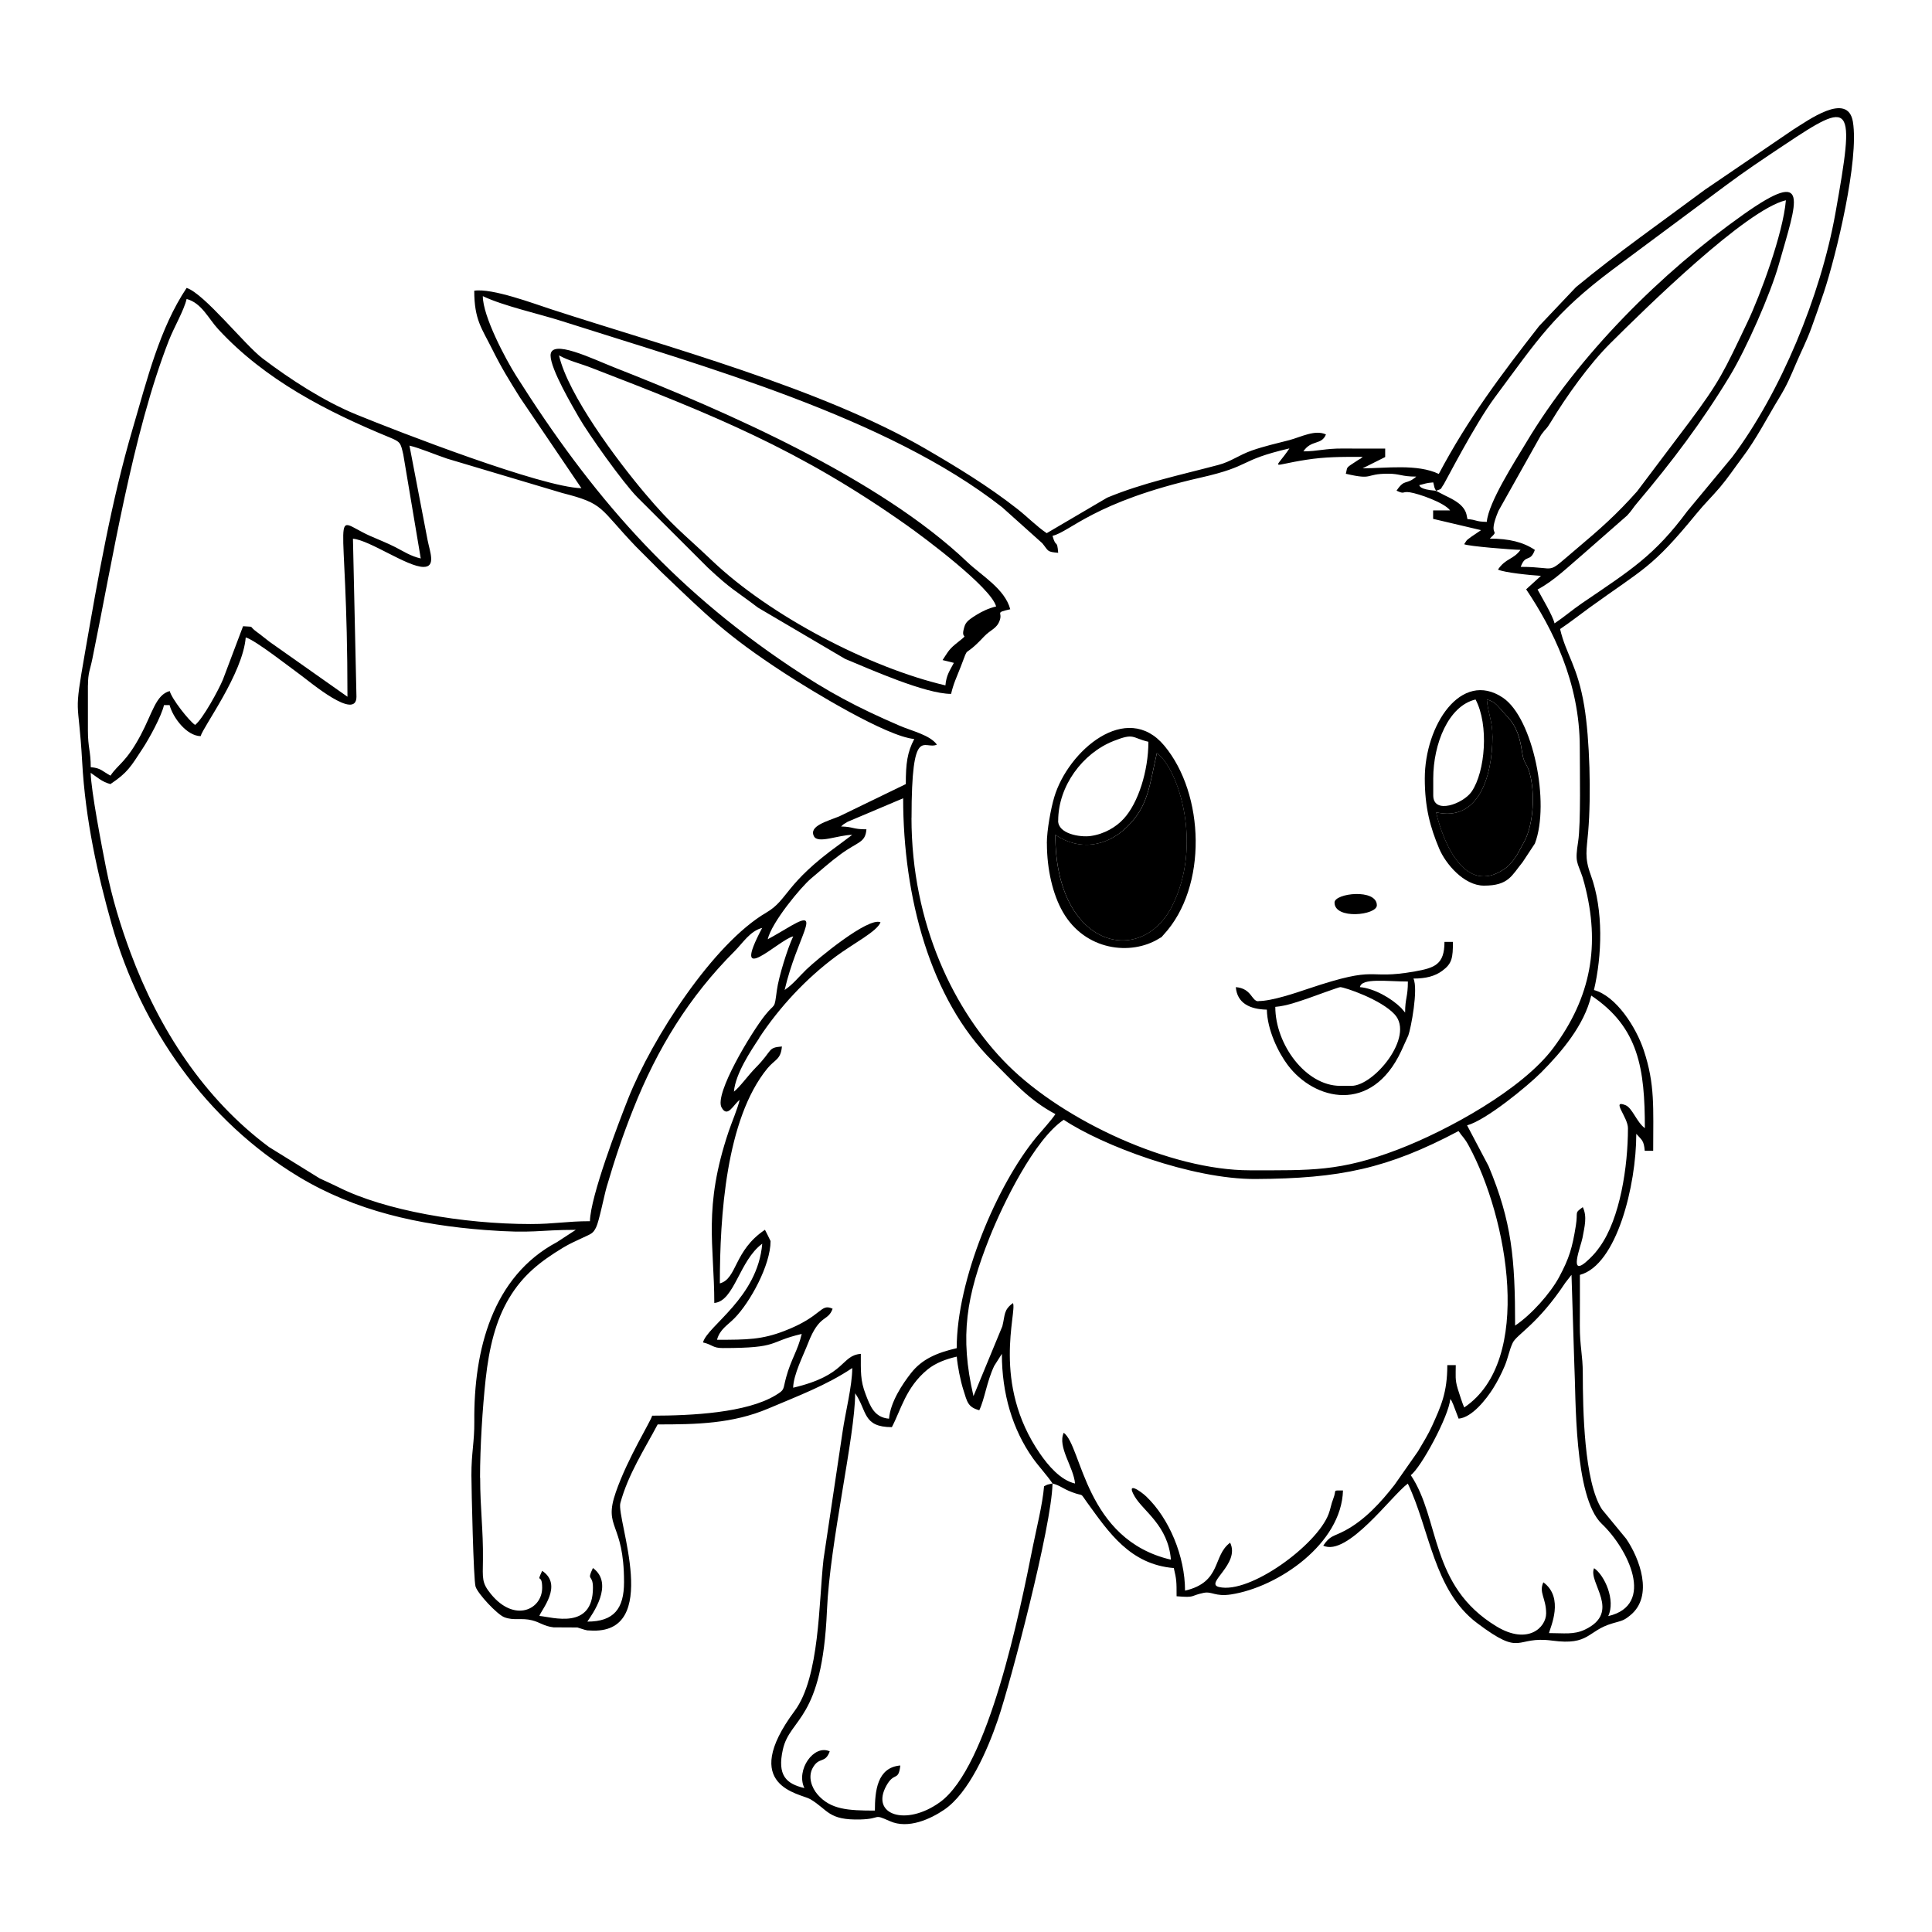 <!-- Generated by IcoMoon.io -->
<svg version="1.1" xmlns="http://www.w3.org/2000/svg" width="32" height="32" viewBox="0 0 32 32">
<title>pokemon-eevee</title>
<path d="M17.433 24.571c-0.088 0.021-0.077 0.011-0.14 0.047-0.025 0.298-0.126 0.7-0.183 0.984-0.216 1.082-0.735 3.667-1.543 4.249-0.563 0.405-1.155 0.208-0.885-0.276 0.131-0.235 0.2-0.063 0.23-0.333-0.386 0.032-0.421 0.43-0.421 0.747-0.448 0-0.732-0.017-0.949-0.266-0.1-0.115-0.16-0.291-0.084-0.435 0.107-0.201 0.208-0.068 0.285-0.28-0.263-0.122-0.564 0.308-0.42 0.608-0.304-0.071-0.451-0.212-0.357-0.636 0.12-0.541 0.652-0.462 0.731-2.307 0.049-1.134 0.467-2.888 0.467-3.596 0.2 0.287 0.121 0.561 0.608 0.561 0.152-0.288 0.23-0.657 0.589-0.953 0.136-0.112 0.312-0.175 0.486-0.215 0.013 0.156 0.061 0.399 0.108 0.546 0.064 0.201 0.072 0.29 0.265 0.342 0.090-0.188 0.124-0.475 0.247-0.734l0.127-0.2c0 0.658 0.176 1.252 0.514 1.729 0.1 0.14 0.238 0.287 0.327 0.42zM24.16 23.497c0.22-0.018 0.457-0.32 0.572-0.503 0.076-0.123 0.131-0.23 0.191-0.37 0.055-0.131 0.077-0.268 0.132-0.382 0.066-0.14 0.412-0.302 0.872-0.996l0.102-0.131 0.047 1.495c0.028 0.513-0.011 2.186 0.454 2.629 0.431 0.409 0.899 1.345 0.107 1.529 0.126-0.263-0.060-0.677-0.234-0.794-0.108 0.233 0.462 0.725-0.151 1.017-0.184 0.088-0.348 0.058-0.596 0.058 0.022-0.096 0.257-0.584-0.093-0.841-0.079 0.17 0.046 0.262 0.046 0.514 0 0.235-0.304 0.53-0.823 0.216-1.112-0.674-0.927-1.77-1.419-2.505 0.169-0.124 0.63-0.974 0.654-1.261 0.036 0.052 0.007 0 0.049 0.091l0.090 0.236zM24.3 18.639c0.311-0.083 0.999-0.648 1.227-0.876 0.334-0.336 0.714-0.781 0.829-1.273 0.789 0.528 0.888 1.215 0.888 2.196-0.137-0.101-0.207-0.335-0.321-0.381-0.244-0.098 0.041 0.198 0.041 0.381 0 0.636-0.13 1.495-0.466 1.964-0.056 0.079-0.096 0.127-0.175 0.203-0.369 0.357-0.136-0.218-0.112-0.35 0.034-0.188 0.081-0.35 0.005-0.509-0.147 0.107-0.076 0.064-0.115 0.306-0.059 0.369-0.11 0.54-0.274 0.847-0.148 0.277-0.466 0.631-0.732 0.809 0-1.109-0.054-1.719-0.44-2.643l-0.355-0.673zM7.951 24.478c0-0.514 0.041-1.157 0.093-1.635 0.057-0.52 0.165-0.969 0.388-1.341 0.227-0.38 0.513-0.606 0.893-0.836 0.111-0.067 0.206-0.108 0.31-0.157 0.16-0.076 0.185-0.073 0.239-0.182 0.048-0.096 0.134-0.529 0.174-0.667 0.14-0.476 0.264-0.846 0.44-1.289 0.396-1.001 0.927-1.864 1.68-2.617 0.14-0.14 0.254-0.332 0.456-0.385-0.542 1.023 0.276 0.195 0.514 0.14-0.090 0.188-0.241 0.668-0.271 0.896-0.045 0.334-0.022 0.192-0.196 0.411-0.234 0.295-0.841 1.303-0.72 1.526 0.1 0.184 0.196-0.048 0.3-0.124-0.034 0.145-0.131 0.371-0.181 0.519-0.428 1.268-0.239 1.888-0.239 2.844 0.334-0.028 0.413-0.703 0.794-0.981-0.075 0.896-0.908 1.359-0.981 1.635 0.163 0.038 0.157 0.093 0.327 0.093 0.956 0 0.738-0.101 1.308-0.234-0.065 0.278-0.176 0.416-0.259 0.722-0.056 0.206-0.016 0.198-0.174 0.294-0.48 0.291-1.388 0.338-2.044 0.338-0.027 0.102-0.403 0.695-0.602 1.267-0.212 0.609 0.136 0.484 0.136 1.49 0 0.442-0.17 0.654-0.608 0.654 0.080-0.119 0.451-0.625 0.093-0.888-0.11 0.23 0 0.090 0 0.327 0 0.707-0.676 0.485-0.887 0.467 0.024-0.091 0.4-0.511 0.046-0.747-0.105 0.228 0 0.022 0 0.28 0 0.363-0.459 0.584-0.85 0.103-0.152-0.187-0.135-0.251-0.131-0.569 0.006-0.497-0.046-0.838-0.046-1.356zM12.575 17.19c0.334-0.507 0.777-0.983 1.268-1.347 0.288-0.214 0.686-0.416 0.741-0.567-0.202-0.093-1.055 0.615-1.227 0.781-0.13 0.125-0.219 0.245-0.361 0.34 0.206-0.884 0.632-1.364 0.109-1.064-0.148 0.085-0.252 0.151-0.389 0.224 0.065-0.28 0.549-0.865 0.72-1.008 0.178-0.149 0.305-0.266 0.487-0.4 0.292-0.214 0.409-0.187 0.428-0.413-0.235 0-0.21-0.042-0.42-0.047 0.058-0.050 0.017-0.023 0.109-0.078l0.919-0.389c0 1.624 0.445 3.33 1.483 4.355 0.34 0.337 0.602 0.645 1.039 0.876-0.072 0.108-0.218 0.266-0.317 0.384-0.649 0.787-1.318 2.36-1.318 3.493-0.328 0.076-0.574 0.18-0.756 0.412-0.141 0.179-0.342 0.479-0.365 0.756-0.243-0.020-0.312-0.207-0.388-0.406-0.088-0.227-0.079-0.374-0.079-0.668-0.336 0.028-0.232 0.353-1.121 0.561 0.005-0.219 0.168-0.533 0.246-0.735 0.191-0.494 0.328-0.353 0.408-0.573-0.208-0.096-0.162 0.123-0.8 0.368-0.372 0.143-0.611 0.146-1.115 0.146 0.047-0.176 0.174-0.239 0.293-0.361 0.253-0.258 0.594-0.874 0.594-1.274 0-0.005-0.083-0.168-0.093-0.187-0.519 0.347-0.458 0.81-0.747 0.888 0-1.104 0.1-2.72 0.786-3.559 0.125-0.153 0.223-0.144 0.242-0.365-0.246 0.020-0.145 0.060-0.439 0.356-0.109 0.109-0.266 0.326-0.356 0.392 0.025-0.298 0.283-0.682 0.42-0.888zM1.457 11.352c0-0.21 0.036-0.257 0.073-0.441 0.333-1.622 0.663-3.725 1.267-5.272 0.088-0.224 0.25-0.497 0.294-0.687 0.251 0.067 0.361 0.326 0.525 0.502 0.774 0.838 1.797 1.363 2.835 1.79 0.181 0.075 0.184 0.087 0.229 0.286l0.289 1.72c-0.168-0.039-0.282-0.116-0.42-0.187-0.144-0.073-0.269-0.12-0.42-0.187-0.685-0.307-0.374-0.609-0.374 2.664l-1.288-0.908c-0.085-0.064-0.133-0.107-0.211-0.163-0.156-0.113-0.017-0.080-0.23-0.097l-0.333 0.882c-0.066 0.163-0.337 0.661-0.462 0.753-0.102-0.069-0.385-0.429-0.42-0.561-0.231 0.062-0.285 0.363-0.482 0.732-0.241 0.451-0.37 0.476-0.499 0.669-0.139-0.074-0.156-0.126-0.327-0.14 0-0.266-0.047-0.323-0.047-0.607v-0.747zM23.786 8.129c-0.289-0.024-0.266-0.084-0.28-0.093 0.106-0.025 0.107-0.036 0.233-0.046 0.024 0.090 0.009 0.072 0.047 0.14zM7.016 9.39c0.207 0 0.105-0.249 0.067-0.44l-0.301-1.569c0.172 0.040 0.422 0.148 0.625 0.216l1.907 0.569c0.708 0.18 0.598 0.238 1.217 0.885l0.42 0.42c0.757 0.724 1.078 1.049 2.024 1.667 0.462 0.302 1.715 1.064 2.168 1.102-0.117 0.222-0.14 0.409-0.14 0.747l-1.101 0.534c-0.2 0.082-0.51 0.159-0.42 0.331 0.066 0.128 0.407-0.024 0.633-0.024l-0.214 0.16c-0.911 0.656-0.841 0.912-1.208 1.127-0.88 0.514-1.891 2.078-2.289 3.083-0.163 0.412-0.624 1.616-0.633 2.029-0.387 0-0.585 0.047-0.981 0.047-1.129 0-2.416-0.226-3.177-0.607-0.112-0.056-0.193-0.090-0.318-0.149l-0.837-0.518c-1.080-0.801-1.828-1.962-2.295-3.217-0.164-0.442-0.307-0.903-0.408-1.414-0.070-0.355-0.246-1.267-0.253-1.569 0.108 0.073 0.184 0.149 0.327 0.187 0.288-0.193 0.336-0.288 0.533-0.588 0.106-0.161 0.312-0.535 0.354-0.72h0.093c0.054 0.203 0.279 0.509 0.514 0.514 0.042-0.156 0.698-1.036 0.747-1.635 0.155 0.041 0.735 0.497 0.915 0.627 0.141 0.102 0.92 0.763 0.919 0.354l-0.058-2.616c0.277 0.023 0.902 0.467 1.168 0.467zM15.098 13.548c0-1.579 0.21-1.117 0.42-1.215-0.117-0.16-0.409-0.223-0.62-0.314-0.698-0.301-1.18-0.556-1.818-0.985-1.976-1.326-3.284-2.837-4.532-4.811-0.178-0.282-0.551-0.986-0.551-1.318 0.341 0.163 0.93 0.292 1.314 0.415 2.32 0.742 5.384 1.586 7.288 3.082l0.665 0.596c0.107 0.131 0.072 0.142 0.263 0.158-0.020-0.239-0.035-0.064-0.094-0.281 0.296-0.069 0.682-0.561 2.448-0.963 0.874-0.198 0.609-0.283 1.476-0.485-0.247 0.369-0.337 0.283 0.281 0.188 0.317-0.049 0.562-0.048 0.933-0.048-0.068 0.058-0.005 0.006-0.083 0.057-0.214 0.141-0.163 0.097-0.197 0.223 0.471 0.11 0.304-0.001 0.7-0.001 0.197 0 0.219 0.048 0.467 0.048-0.171 0.148-0.188 0.026-0.327 0.233 0.144 0.067 0.084 0.008 0.219 0.027 0.144 0.021 0.573 0.17 0.668 0.3h-0.281v0.14l0.794 0.187-0.167 0.113c-0.089 0.070-0.052 0.029-0.113 0.12 0.071 0.034 0.807 0.093 0.934 0.093-0.121 0.165-0.246 0.137-0.374 0.327 0.104 0.050 0.534 0.093 0.712 0.104l-0.245 0.223c0.435 0.65 0.888 1.538 0.888 2.616 0 0.336 0.019 1.27-0.027 1.562-0.056 0.353-0.015 0.329 0.073 0.589 0.002 0.005 0.031 0.109 0.031 0.109 0.267 1.016 0.111 1.88-0.515 2.72-0.512 0.687-1.749 1.366-2.57 1.681-0.964 0.369-1.442 0.346-2.456 0.346-1.315 0-3.076-0.816-4.006-1.74-0.889-0.885-1.599-2.34-1.599-4.099zM24.674 8.923c0.199-0.188-0.053 0.010 0.145-0.461l0.706-1.258c0.092-0.128 0.077-0.074 0.161-0.213 0.256-0.425 0.64-0.961 0.985-1.304 0.599-0.596 2.249-2.216 2.909-2.37-0.046 0.552-0.428 1.583-0.639 2.024-0.388 0.815-0.454 0.971-0.963 1.653l-0.863 1.145c-0.337 0.379-0.602 0.614-1.007 0.955-0.535 0.451-0.274 0.295-0.92 0.295 0.081-0.223 0.155-0.063 0.234-0.281-0.193-0.129-0.426-0.187-0.747-0.187zM23.786 8.129c0.111-0.040 0.062-0.017 0.127-0.107 0.024-0.034 0.515-0.995 0.847-1.441 0.72-0.969 0.976-1.385 1.949-2.115l1.875-1.394c0.331-0.247 0.616-0.436 0.966-0.669 1.134-0.759 1.18-0.718 0.85 1.13-0.245 1.37-0.91 2.974-1.709 4.037l-0.741 0.893c-0.548 0.739-0.932 0.973-1.744 1.526-0.168 0.115-0.302 0.232-0.458 0.336-0.031-0.132-0.208-0.424-0.281-0.561 0.275-0.145 0.518-0.387 0.762-0.593l0.722-0.633c0.088-0.095 0.087-0.116 0.166-0.208 0.578-0.684 1.073-1.34 1.537-2.107 0.27-0.447 0.669-1.348 0.811-1.85 0.296-1.045 0.538-1.617-0.588-0.821-1.354 0.958-2.732 2.326-3.6 3.781-0.18 0.301-0.624 0.986-0.651 1.311-0.205-0.005-0.145-0.032-0.327-0.047-0.102-0.218 0.055 0.191-0.009-0.074-0.038-0.161-0.212-0.247-0.35-0.313l-0.155-0.080zM17.433 24.571c0.136 0.037 0.158 0.081 0.323 0.144 0.211 0.080 0.119-0.011 0.25 0.171 0.357 0.492 0.71 1.026 1.436 1.086 0.045 0.191 0.046 0.219 0.046 0.467 0.323 0.027 0.212-0.007 0.447-0.056 0.141-0.029 0.19 0.066 0.454 0.026 0.787-0.121 1.831-0.844 1.855-1.722-0.187 0.004-0.097-0.025-0.162 0.14-0.037 0.092-0.042 0.163-0.077 0.252-0.195 0.512-1.305 1.328-1.814 1.207-0.247-0.058 0.355-0.38 0.184-0.734-0.295 0.216-0.135 0.652-0.747 0.794 0-0.569-0.263-1.197-0.642-1.559-0.090-0.086-0.348-0.266-0.191 0.001 0.145 0.245 0.552 0.479 0.599 1.045-1.426-0.332-1.472-1.88-1.775-2.102-0.108 0.233 0.164 0.569 0.187 0.841-0.243-0.057-0.446-0.3-0.58-0.494-0.807-1.168-0.378-2.345-0.448-2.495-0.157 0.115-0.128 0.19-0.176 0.384l-0.478 1.157c-0.231-0.995-0.12-1.655 0.267-2.629 0.221-0.554 0.742-1.623 1.228-1.948 0.63 0.422 2.118 0.987 3.176 0.981 1.4-0.007 2.188-0.172 3.363-0.794 0.076 0.112 0.095 0.105 0.172 0.248 0.64 1.18 1.079 3.554-0.078 4.33-0.025-0.052-0.087-0.241-0.108-0.312-0.046-0.153-0.032-0.211-0.032-0.389h-0.14c0 0.459-0.107 0.684-0.253 1.008-0.058 0.13-0.156 0.291-0.233 0.42l-0.387 0.553c-0.226 0.29-0.491 0.583-0.823 0.76-0.194 0.103-0.243 0.076-0.359 0.249 0.401 0.186 1.132-0.831 1.401-1.028 0.363 0.756 0.428 1.77 1.147 2.31 0.767 0.578 0.612 0.206 1.247 0.291 0.621 0.083 0.574-0.163 0.996-0.286 0.156-0.046 0.18-0.041 0.29-0.13 0.403-0.322 0.151-0.958-0.063-1.271l-0.401-0.487c-0.299-0.459-0.317-1.667-0.318-2.251 0-0.305-0.050-0.45-0.049-0.792 0.002-0.281 0.001-0.561 0.001-0.841 0.611-0.163 0.934-1.482 0.934-2.336 0.089 0.102 0.126 0.105 0.14 0.281h0.14c0-0.722 0.032-1.098-0.156-1.665-0.127-0.382-0.457-0.899-0.825-0.998 0.132-0.563 0.163-1.318-0.054-1.908-0.106-0.29-0.067-0.412-0.042-0.71 0.052-0.614 0.025-1.541-0.064-2.081-0.11-0.669-0.302-0.856-0.401-1.28 0.176-0.118 0.306-0.223 0.487-0.354 0.9-0.651 1.030-0.651 1.766-1.55 0.147-0.18 0.255-0.279 0.396-0.445 0.132-0.156 0.233-0.31 0.361-0.48 0.243-0.321 0.418-0.671 0.625-1.010 0.126-0.208 0.174-0.328 0.276-0.565 0.090-0.211 0.172-0.364 0.253-0.588 0.066-0.183 0.139-0.387 0.206-0.589 0.206-0.619 0.584-2.191 0.48-2.82-0.085-0.515-0.764-0.007-0.982 0.124l-1.473 1.003c-0.715 0.533-1.444 1.042-2.131 1.61l-0.612 0.646c-0.622 0.797-1.173 1.527-1.661 2.449-0.357-0.171-0.877-0.093-1.262-0.093l0.374-0.187v-0.14c-0.234 0-0.468 0.001-0.702-0.001-0.295-0.002-0.417 0.047-0.653 0.047 0.133-0.198 0.3-0.098 0.374-0.28-0.179-0.085-0.413 0.042-0.607 0.094-0.209 0.054-0.412 0.099-0.621 0.172-0.216 0.076-0.345 0.184-0.555 0.239-0.63 0.167-1.255 0.298-1.841 0.542l-1.001 0.588c-0.164-0.11-0.319-0.27-0.486-0.401-0.483-0.379-0.998-0.692-1.524-0.998-1.739-1.008-4.304-1.693-6.193-2.308-0.293-0.095-0.98-0.354-1.279-0.309 0 0.484 0.128 0.628 0.296 0.966 0.16 0.321 0.281 0.514 0.46 0.801l1.019 1.504c-0.655-0.015-3.024-0.932-3.73-1.221-0.538-0.22-1.093-0.582-1.549-0.927-0.297-0.224-0.969-1.077-1.26-1.169-0.448 0.67-0.656 1.523-0.893 2.33-0.353 1.199-0.574 2.469-0.788 3.697-0.196 1.126-0.111 0.711-0.049 1.822 0.053 0.965 0.258 1.874 0.488 2.688 0.486 1.719 1.57 3.263 3.101 4.186 0.937 0.565 1.989 0.798 3.089 0.881 0.815 0.062 0.868-0.003 1.498-0.003l-0.311 0.203c-1.069 0.568-1.381 1.784-1.37 2.974 0.003 0.336-0.049 0.517-0.048 0.887 0.001 0.23 0.034 1.74 0.069 1.846 0.041 0.123 0.359 0.461 0.475 0.506 0.16 0.062 0.285 0.006 0.463 0.052 0.131 0.033 0.193 0.097 0.354 0.116l0.395 0.002c0.007 0.002 0.019 0.006 0.027 0.009l0.096 0.030c0.079 0.015-0.007 0.005 0.083 0.011 1.207 0.082 0.434-1.851 0.505-2.111 0.129-0.476 0.398-0.887 0.618-1.302 0.644 0 1.239-0.011 1.837-0.265 0.48-0.204 0.962-0.384 1.386-0.669 0 0.295-0.115 0.74-0.16 1.054l-0.316 2.114c-0.080 0.71-0.061 1.95-0.478 2.511-0.935 1.258 0.1 1.368 0.259 1.462 0.298 0.177 0.294 0.352 0.836 0.336 0.352-0.011 0.191-0.102 0.482 0.028 0.306 0.137 0.677-0.038 0.901-0.19 0.404-0.276 0.711-0.971 0.889-1.493 0.21-0.616 0.889-3.194 0.904-3.907z"></path>
<path d="M17.48 13.828c0 1.862 1.412 2.203 1.932 1.184 0.516-1.011 0.111-2.275-0.25-2.539-0.125 0.541-0.139 0.881-0.5 1.228-0.328 0.316-0.774 0.399-1.181 0.127z"></path>
<path d="M15.659 11.352c-1.256-0.293-2.903-1.15-3.866-2.067-0.489-0.465-0.641-0.556-1.119-1.123-0.455-0.54-1.262-1.617-1.415-2.275 0.18 0.096 0.328 0.125 0.541 0.207 2.015 0.778 3.43 1.344 5.205 2.596 0.306 0.215 1.41 1.040 1.494 1.355-0.121 0.028-0.234 0.082-0.327 0.14-0.172 0.106-0.185 0.137-0.211 0.242-0.047 0.187 0.127 0.029-0.139 0.245-0.113 0.092-0.138 0.154-0.21 0.261l0.187 0.046c-0.066 0.127-0.125 0.2-0.14 0.374zM9.119 5.887c0 0.227 0.364 0.842 0.469 1.026 0.159 0.277 0.722 1.071 0.967 1.322l1.169 1.167c0.398 0.372 0.437 0.363 0.832 0.663l1.441 0.848c0.429 0.178 1.331 0.58 1.756 0.58 0.041-0.177 0.092-0.274 0.159-0.448 0.157-0.407 0.011-0.101 0.386-0.501 0.111-0.118 0.214-0.129 0.262-0.273 0.047-0.139-0.087-0.119 0.173-0.18-0.091-0.34-0.475-0.556-0.712-0.782-1.452-1.384-3.984-2.492-5.841-3.221-0.369-0.145-1.061-0.487-1.061-0.2z"></path>
<path d="M24.72 12.193c0 0.693-0.245 1.422-0.934 1.261 0.118 0.506 0.479 1.382 1.128 0.941 0.099-0.067 0.155-0.147 0.219-0.248l0.115-0.211c0.154-0.29 0.181-0.811 0.084-1.142-0.046-0.157-0.090-0.143-0.117-0.31-0.030-0.186-0.062-0.376-0.192-0.548-0.006-0.008-0.015-0.018-0.021-0.026l-0.044-0.049c-0.169-0.183-0.184-0.236-0.332-0.275 0.018 0.222 0.093 0.353 0.093 0.607z"></path>
<path d="M17.48 13.828c0.407 0.273 0.853 0.19 1.181-0.127 0.361-0.348 0.375-0.687 0.5-1.228 0.361 0.265 0.766 1.528 0.25 2.539-0.519 1.018-1.932 0.678-1.932-1.184zM17.527 13.594c0-0.574 0.403-1.119 0.92-1.322 0.347-0.137 0.296-0.050 0.574 0.014 0 0.486-0.169 1.014-0.408 1.274-0.124 0.136-0.319 0.255-0.55 0.287-0.176 0.024-0.537-0.036-0.537-0.253zM17.34 13.968c0 0.433 0.098 0.848 0.264 1.137 0.369 0.643 1.13 0.728 1.594 0.44 0.073-0.046 0.012 0.005 0.076-0.064 0.731-0.79 0.68-2.329 0.010-3.131-0.627-0.75-1.594 0.088-1.822 0.852-0.056 0.187-0.123 0.55-0.123 0.765z"></path>
<path d="M23.739 12.894c0-0.57 0.25-1.203 0.701-1.308 0.224 0.424 0.16 1.194-0.064 1.524-0.138 0.203-0.637 0.388-0.637 0.064v-0.28zM23.786 13.454c0.689 0.161 0.934-0.568 0.934-1.261 0-0.254-0.075-0.385-0.093-0.607 0.147 0.039 0.162 0.092 0.332 0.275l0.044 0.049c0.006 0.007 0.015 0.018 0.021 0.026 0.131 0.172 0.163 0.363 0.192 0.548 0.026 0.167 0.071 0.153 0.117 0.31 0.097 0.331 0.070 0.852-0.084 1.142l-0.115 0.211c-0.064 0.101-0.121 0.181-0.219 0.248-0.649 0.44-1.010-0.435-1.128-0.941zM23.599 12.894c0 0.48 0.089 0.807 0.239 1.163 0.104 0.247 0.407 0.612 0.742 0.612 0.409 0 0.458-0.168 0.639-0.389l0.204-0.309c0.254-0.669-0.030-2.080-0.532-2.416-0.693-0.464-1.292 0.462-1.292 1.339z"></path>
<path d="M21.123 16.677c0.195-0.017 0.386-0.089 0.555-0.146 0.061-0.021 0.495-0.181 0.52-0.181 0.070 0 0.678 0.204 0.904 0.454 0.33 0.366-0.345 1.181-0.717 1.181h-0.187c-0.57 0-1.075-0.686-1.075-1.308zM23.208 16.695c-0.163-0.162-0.448-0.325-0.683-0.345 0.026-0.157 0.453-0.093 0.794-0.093 0 0.259-0.046 0.277-0.046 0.514l-0.065-0.076zM20.843 16.584c-0.116 0-0.108-0.212-0.374-0.234 0.022 0.266 0.232 0.367 0.514 0.373 0.007 0.335 0.188 0.707 0.345 0.916 0.44 0.588 1.391 0.82 1.881-0.231l0.117-0.257c0.043-0.116 0.168-0.77 0.085-0.943 0.204 0 0.355-0.038 0.478-0.129 0.162-0.119 0.176-0.214 0.176-0.478h-0.14c0 0.375-0.162 0.43-0.491 0.489-0.844 0.149-0.555-0.121-1.768 0.287-0.203 0.068-0.598 0.204-0.823 0.204z"></path>
<path d="M22.104 14.949c0 0.287 0.701 0.21 0.701 0.046 0-0.282-0.701-0.202-0.701-0.046z"></path>
</svg>

